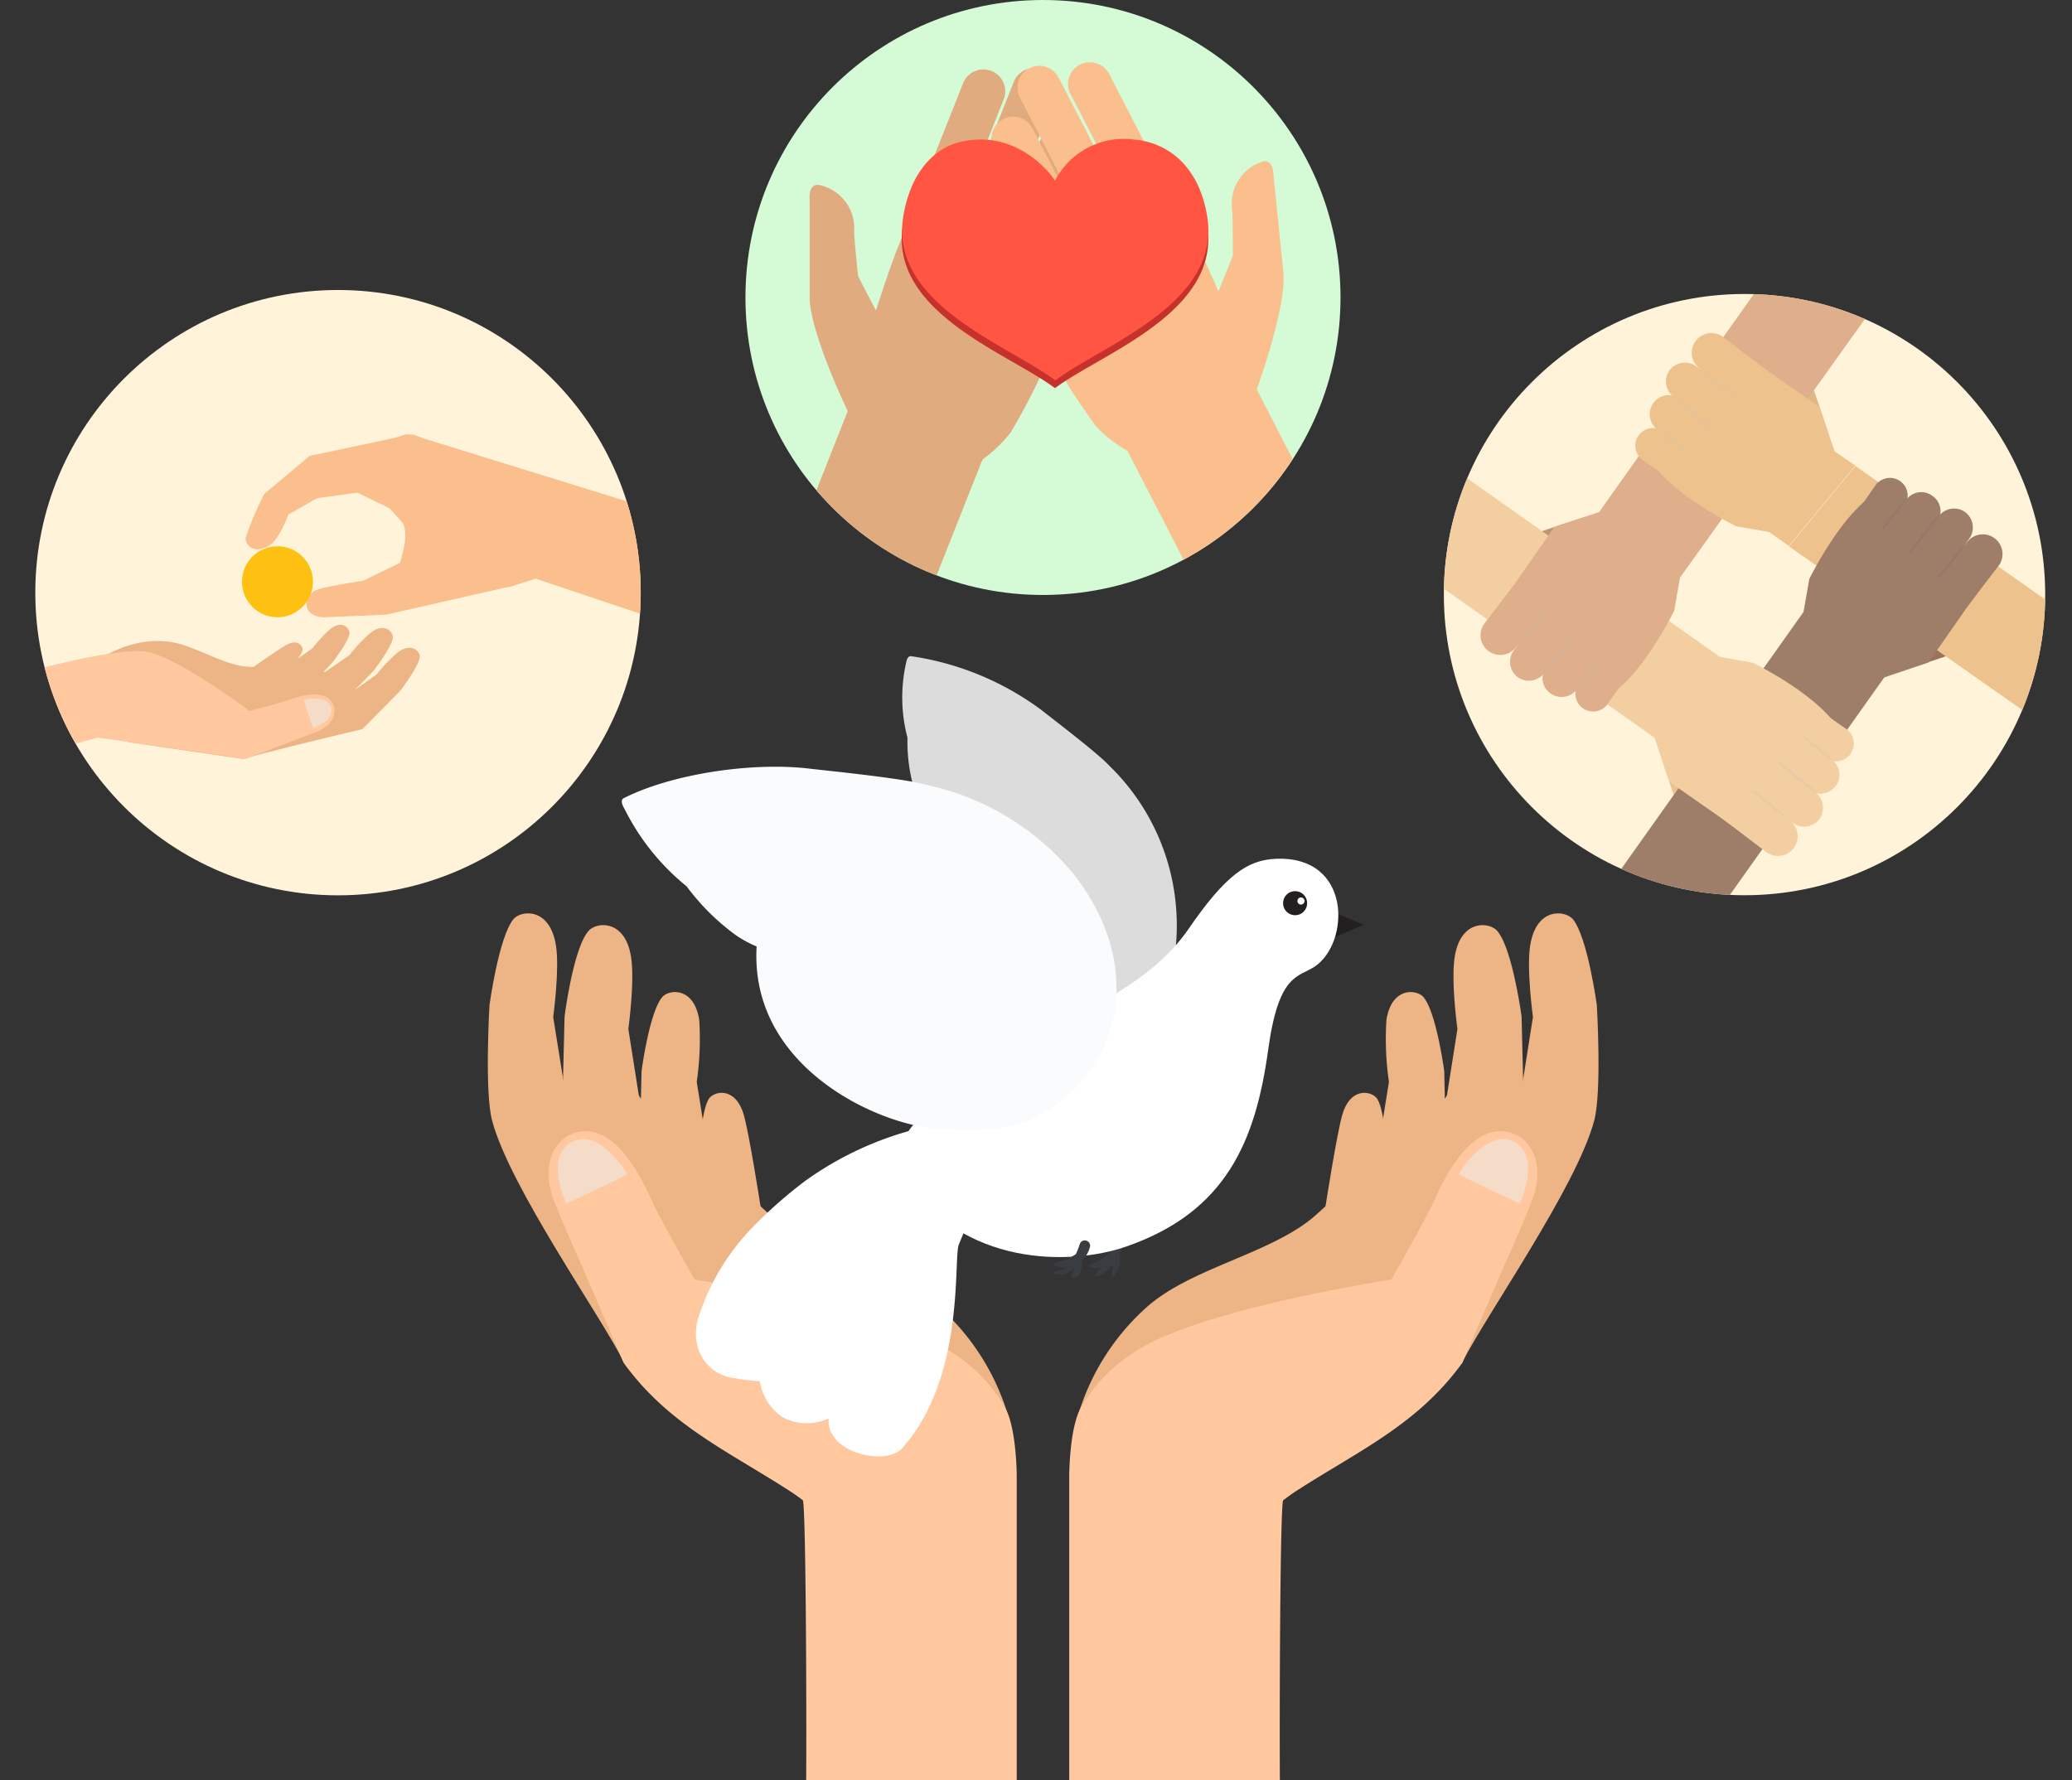 <svg xmlns="http://www.w3.org/2000/svg" viewBox="0 0 224.17 192.61"><rect x="0" y="0" width="224.17" height="192.61" fill="#333333" stroke="none"/><defs><clipPath id="a"><circle cx="188.74" cy="64.34" r="32.53" fill="#fff4d9"/></clipPath><clipPath id="b"><circle cx="36.57" cy="64.13" r="32.75" fill="#fff4d9"/></clipPath><clipPath id="c"><circle cx="112.84" cy="32.19" r="32.19" fill="#d4fad6"/></clipPath></defs><title>Depositphotos_52411687_04</title><g data-name="Layer 2"><g data-name="Layer 1" style="isolation:isolate"><circle cx="188.74" cy="64.34" r="32.53" fill="#fff4d9"/><g clip-path="url(#a)"><path d="M205.53 67.25c2.18-1.35 6.66-2.1 6.66-2.1l.56-1a3.23 3.23 0 0 1 .75-4.91c.42-.3 1.09.79 1.09.79l2.31 4.76-2.9 4.87c-1.21.73-10.22 3.56-10.22 3.56z" fill="#99735a"/><path d="M222.06 73.91c.57-1.65 2-4.71 2.11-7l-23.43-16.49-7.19 8.7 27 18.94c.45-1.4 1.03-2.78 1.51-4.15z" fill="#edc28c"/><path d="M185 81.5c1.35 2.18 2.1 6.66 2.1 6.66l1 .56a3.23 3.23 0 0 1 4.91.75c.3.43-.79 1.1-.79 1.1l-4.75 2.31L182.6 90c-.73-1.21-3.56-10.21-3.56-10.21z" fill="#edc28c"/><path d="M202.6 59.34a2 2 0 0 0 .42 2.87 2 2 0 0 0 2.87-.42l3.63-5.24a2 2 0 0 0-.42-2.87 2 2 0 0 0-2.87.42z" fill="#9e7e68"/><path d="M199.52 57.4a1.93 1.93 0 0 0 .39 2.69 1.93 1.93 0 0 0 2.7-.39l3.4-4.92a1.92 1.92 0 0 0-.39-2.69 1.93 1.93 0 0 0-2.69.39z" fill="#9e7e68"/><path d="M181.36 105l22.5-31.7 4.79-1.62 4-5.74 3.23-4.39a18.21 18.21 0 0 0-4.2-2.94c-1.51-.77-3.59-3.15-5.63-4.2-1.44-.74-2.28-1.72-3.64-.71-3.28 2.43-6 7.66-6.66 8.94l-.63 3.58-22.6 31.87z" fill="#9e7e68"/><path d="M205.94 61.18a2.07 2.07 0 0 0 .34 2.91 2.08 2.08 0 0 0 2.91-.41l3.81-5.32a2.08 2.08 0 0 0-.34-2.91 2.07 2.07 0 0 0-2.91.41z" fill="#9e7e68"/><path d="M208.83 63.85a2.13 2.13 0 0 0 .28 3 2.13 2.13 0 0 0 3-.28l4.05-5.26a2.13 2.13 0 0 0-.28-3 2.13 2.13 0 0 0-3 .28l-.47.55z" fill="#9e7e68"/><path d="M206.51 59.69a.13.13 0 0 0 0 .15h.18a35 35 0 0 0 3.18-4.1c0-.08-.55.26-3.36 3.95z" style="mix-blend-mode:multiply" fill="#877569" opacity=".4"/><path d="M209.64 62.42v.14h.16a26.67 26.67 0 0 0 2.78-3.56s-.52.15-2.94 3.42z" style="mix-blend-mode:multiply" fill="#877569" opacity=".4"/><path d="M203.71 57v.14a.16.16 0 0 0 .16 0 21.64 21.64 0 0 0 2.48-3.25s-.46.19-2.64 3.11z" style="mix-blend-mode:multiply" fill="#877569" opacity=".4"/><path d="M192.47 47.16c-1.35-2.18-2.1-6.66-2.1-6.66l-1-.56a3.23 3.23 0 0 1-4.91-.75c-.3-.43.79-1.1.79-1.1l4.75-2.3 4.87 2.87c.73 1.21 3.56 10.21 3.56 10.21z" fill="#e0b885"/><path d="M171.29 61.44c-2.18 1.35-6.66 2.1-6.66 2.1l-.56 1a3.23 3.23 0 0 1-.75 4.91c-.42.3-1.09-.79-1.09-.79l-2.31-4.75 2.87-4.91C164 58.29 173 55.46 173 55.46z" fill="#bd9575"/><path d="M192.93 78.56a2 2 0 0 0-2.87.42 2 2 0 0 0 .42 2.87l5.24 3.63a2.05 2.05 0 0 0 2.87-.42 2 2 0 0 0-.42-2.87z" fill="#f2cea0"/><path d="M194.86 75.48a1.92 1.92 0 0 0-2.69.39 1.92 1.92 0 0 0 .39 2.69l4.93 3.44a1.92 1.92 0 0 0 2.69-.39 1.93 1.93 0 0 0-.39-2.7z" fill="#f2cea0"/><path d="M148.66 58.36L179 79.82s1.55 4.55 1.62 4.79l5.74 4 4.4 3.23a18.28 18.28 0 0 0 2.93-4.2c.77-1.51 3.15-3.59 4.2-5.63.74-1.44 1.72-2.28.71-3.64-2.43-3.28-7.66-6-8.94-6.65l-3.59-.64-30.5-21.57z" fill="#f2cea0"/><path d="M191.09 81.9a2.08 2.08 0 0 0-2.92.34 2.08 2.08 0 0 0 .41 2.91L193.9 89a2.07 2.07 0 0 0 2.92-.34 2.08 2.08 0 0 0-.41-2.91z" fill="#f2cea0"/><path d="M188.42 84.8a2.14 2.14 0 0 0-3 .28 2.13 2.13 0 0 0 .28 3l5.3 4.05a2.14 2.14 0 0 0 3-.28 2.14 2.14 0 0 0-.28-3l-.55-.47z" fill="#f2cea0"/><path d="M192.57 82.47a.13.13 0 0 0-.15 0v.18a35 35 0 0 0 4.09 3.18c.09.01-.21-.55-3.94-3.36z" style="mix-blend-mode:multiply" fill="#dbc6ab" opacity=".4"/><path d="M189.84 85.6a.12.12 0 0 0-.14 0v.17a26.67 26.67 0 0 0 3.58 2.76s-.17-.53-3.44-2.93z" style="mix-blend-mode:multiply" fill="#dbc6ab" opacity=".4"/><path d="M195.22 79.68h-.14v.16a21.55 21.55 0 0 0 3.25 2.48s-.14-.47-3.11-2.64z" style="mix-blend-mode:multiply" fill="#dbc6ab" opacity=".4"/><path d="M174.23 69.35a2.05 2.05 0 0 0-.42-2.87 2.05 2.05 0 0 0-2.87.42l-3.63 5.24a2 2 0 0 0 .42 2.87 2.05 2.05 0 0 0 2.87-.42z" fill="#deaf8a"/><path d="M177.31 71.29a1.92 1.92 0 0 0-.39-2.69 1.92 1.92 0 0 0-2.69.39l-3.41 4.92a1.93 1.93 0 0 0 .39 2.7 1.93 1.93 0 0 0 2.69-.39z" fill="#deaf8a"/><path d="M193.07 27.14L173 55.42 168.18 57l-4 5.74-3.18 4.44a18.23 18.23 0 0 0 4.2 2.94c1.51.77 3.59 3.15 5.63 4.2 1.44.74 2.28 1.71 3.64.71 3.28-2.43 6-7.66 6.66-8.94l.63-3.59 21.94-30.69z" fill="#deaf8a"/><path d="M170.88 67.51a2.07 2.07 0 0 0-.34-2.91 2.08 2.08 0 0 0-2.91.41l-3.81 5.31a2.08 2.08 0 0 0 .34 2.92 2.08 2.08 0 0 0 2.91-.41z" fill="#deaf8a"/><path d="M168 64.84a2.14 2.14 0 0 0-.28-3 2.13 2.13 0 0 0-3 .28l-4.05 5.26a2.13 2.13 0 0 0 .28 3 2.13 2.13 0 0 0 3-.28l.47-.55z" fill="#deaf8a"/><path d="M170.32 69a.12.12 0 0 0 0-.15h-.18a35.12 35.12 0 0 0-3.18 4.1c.04.05.55-.22 3.36-3.95z" style="mix-blend-mode:multiply" fill="#ccb7a5" opacity=".4"/><path d="M167.19 66.27a.11.11 0 0 0 0-.14h-.16a26.69 26.69 0 0 0-2.76 3.58s.5-.17 2.92-3.44z" style="mix-blend-mode:multiply" fill="#ccb7a5" opacity=".4"/><path d="M173.11 71.64v-.14h-.16a22 22 0 0 0-2.48 3.25s.47-.14 2.64-3.11z" style="mix-blend-mode:multiply" fill="#ccb7a5" opacity=".4"/><path d="M184.55 50.1a2.05 2.05 0 0 0 2.87-.42 2 2 0 0 0-.42-2.87l-5.24-3.63a2 2 0 0 0-2.87.42 2.05 2.05 0 0 0 .42 2.87z" fill="#edc28c"/><path d="M182.62 53.18a1.93 1.93 0 0 0 2.69-.39 1.92 1.92 0 0 0-.39-2.69L180 46.69a1.93 1.93 0 0 0-2.69.39 1.92 1.92 0 0 0 .39 2.69z" fill="#edc28c"/><path d="M198.48 48.83s-1.55-4.55-1.62-4.79l-5.74-4-4.4-3.23a18.31 18.31 0 0 0-2.93 4.2c-.77 1.51-3.15 3.59-4.2 5.63-.74 1.44-1.72 2.28-.71 3.64 2.42 3.28 7.66 6 8.94 6.66l3.59.63 2.13 1.5 7.19-8.7z" fill="#edc28c"/><path d="M186.39 46.75a2.08 2.08 0 0 0 2.91-.34 2.07 2.07 0 0 0-.41-2.91l-5.31-3.81a2.08 2.08 0 0 0-2.92.34 2.07 2.07 0 0 0 .41 2.91z" fill="#edc28c"/><path d="M189.06 43.86a2.13 2.13 0 0 0 3-.28 2.13 2.13 0 0 0-.28-3l-5.26-4.05a2.14 2.14 0 0 0-3 .28 2.13 2.13 0 0 0 .28 3l.55.47z" fill="#edc28c"/><path d="M184.91 46.18a.12.12 0 0 0 .16 0v-.17a35.15 35.15 0 0 0-4.09-3.18c-.1-.01.2.54 3.93 3.35z" style="mix-blend-mode:multiply" fill="#dbc6ab" opacity=".4"/><path d="M187.64 43.06a.12.12 0 0 0 .14 0v-.16a26.81 26.81 0 0 0-3.58-2.76s.17.49 3.44 2.92z" style="mix-blend-mode:multiply" fill="#dbc6ab" opacity=".4"/><path d="M182.26 49h.14a.15.15 0 0 0 0-.16 21.72 21.72 0 0 0-3.25-2.48s.15.44 3.11 2.64z" style="mix-blend-mode:multiply" fill="#dbc6ab" opacity=".4"/></g><path d="M60.15 102.31c.41 2.58-.3 7.74-.3 7.74l1.15 7.16 4.62 7.73 5 4.33-3.05 18.24c-2.64-5.23-12.43-19.08-14.33-26.26-.84-3.16-.28-12.51-.28-12.51s1-7.35 2.59-9.28c.79-.97 3.94-1.34 4.6 2.85z" fill="#edb485"/><path d="M63.66 100.75c.82-1 4-1.34 4.62 2.85.41 2.58-.3 7.74-.3 7.74l1.13 7.17.23.38.07-3s.84-6.37 2.24-8c.71-.84 3.43-1.15 4 2.47a32.22 32.22 0 0 1-.27 6.71l1 6.21 4 6.69 1.14 1.06c2.54 5 9.49 9.64 12.8 12.24a61 61 0 0 1 6.18 5.3L90.32 165l-22.77-17.49 1.21-8.64c-2.41-4.88-8-15.76-8-15.76l.32-13.11s.92-7.33 2.58-9.25z" fill="#edb485"/><path d="M80.1 129.72c-1.41-.54-2.79-1.21-4.21-1.73l-.21-1.83s0-5.63 1-7.25c.51-.82 2.84-1.42 3.77 1.66.58 1.9 1.84 10 1.84 10-.88-.35-1.64-.64-2.19-.85z" fill="#edb485"/><path d="M103.36 155.2c.41 1.13 5.92-1.36 5.71-2a25.4 25.4 0 0 0-7.58-11.88c-4.72-4.08-12.84-5.58-17.65-9.41a48.76 48.76 0 0 1-6.94-7.27c-1.51-1.81-2.59-3.5-5-4a1.83 1.83 0 0 0-2.13 1.94c.38 2.48 2.1 3.9 3.66 5.81a48 48 0 0 0 5.21 5.8c4.36 3.84 9.88 5.74 14.49 9.18 4.16 3.07 8.42 6.83 10.23 11.83z" fill="#edb485"/><path d="M87.22 192.61H110v-32.88s0-5.09-1.23-7.36a17.33 17.33 0 0 0-6.17-6.28c-7.09-4.51-27.45-7.63-27.45-7.63s-3.75-6.57-4.71-8.71c-3.23-7.2-6.42-8-8.68-7-2 .86-3.22 3.71-1.79 7.26 1 2.58 3 7 3 7l4.49 10.44c5.16 7.16 12.16 9.92 19.38 14.81.36.23.43 23.64.38 30.35z" fill="#ffc89f"/><path d="M61.27 130.23s-2.61-5.52 1-6.84c2.68-1 5.66 3.53 5.55 3.7s-6.55 3.14-6.55 3.14z" fill="#edf0f2" opacity=".5"/><path d="M165.55 102.31c-.41 2.58.3 7.74.3 7.74l-1.13 7.16-4.62 7.73-5 4.33 3.05 18.24c2.64-5.23 12.42-19.08 14.33-26.26.84-3.16.28-12.51.28-12.51s-1-7.35-2.59-9.28c-.82-.97-3.96-1.34-4.62 2.85z" fill="#edb485"/><path d="M162 100.75c-.82-1-4-1.34-4.62 2.85-.41 2.58.3 7.74.3 7.74l-1.13 7.17-.23.38-.07-3s-.85-6.37-2.25-8c-.71-.84-3.43-1.15-4 2.47a32.12 32.12 0 0 0 .27 6.71l-1 6.21-4 6.69-1.15 1.06c-2.54 5-9.49 9.64-12.8 12.24a60.65 60.65 0 0 0-6.18 5.3L135.37 165l22.78-17.48-1.21-8.64c2.41-4.88 8-15.76 8-15.76l-.32-13.12s-.98-7.33-2.62-9.25z" fill="#edb485"/><path d="M145.59 129.72c1.41-.54 2.79-1.21 4.21-1.73l.21-1.83s0-5.63-1-7.25c-.51-.82-2.84-1.42-3.77 1.66-.58 1.9-1.84 10-1.84 10 .89-.35 1.6-.64 2.19-.85z" fill="#edb485"/><path d="M122.33 155.2c-.41 1.13-5.92-1.36-5.71-2a25.39 25.39 0 0 1 7.58-11.88c4.72-4.08 12.84-5.58 17.65-9.41a48.76 48.76 0 0 0 6.94-7.27c1.51-1.81 2.59-3.5 5-4a1.83 1.83 0 0 1 2.14 1.94c-.38 2.48-2.11 3.9-3.66 5.81a48.22 48.22 0 0 1-5.21 5.8c-4.35 3.84-9.88 5.74-14.49 9.18-4.17 3.07-8.43 6.83-10.24 11.83z" fill="#edb485"/><path d="M138.47 192.61h-22.79v-32.88s0-5.09 1.23-7.36a17.36 17.36 0 0 1 6.17-6.28c7.09-4.51 27.45-7.63 27.45-7.63s3.75-6.57 4.71-8.71c3.23-7.2 6.42-8 8.68-7 2 .86 3.22 3.71 1.79 7.26-1 2.58-3 7-3 7l-4.49 10.44c-5.16 7.16-12.16 9.92-19.38 14.81-.35.23-.42 23.64-.37 30.35z" fill="#ffc89f"/><path d="M164.42 130.23s2.61-5.52-1-6.84c-2.68-1-5.66 3.53-5.55 3.7s6.55 3.14 6.55 3.14z" fill="#edf0f2" opacity=".5"/><path d="M121.45 134c-.22-.44-.81-.26-1 .12s-.3 1-.45 1.47a4.63 4.63 0 0 1-1.95 1.16.21.21 0 0 0 0 .41 2.35 2.35 0 0 0 1.07 0c-.17.23-.35.45-.52.66s0 .35.16.28a3.82 3.82 0 0 0 1.61-1.29 8.07 8.07 0 0 1-.11 1.08c0 .15.16.29.28.16a2.78 2.78 0 0 0 .58-2.45 2.06 2.06 0 0 0 .33-1.6z" fill="#393c41"/><path d="M126.95 95.92A24.05 24.05 0 0 0 120 82.84c-1.21-1.33-6.29-5.18-7.31-6A31.2 31.2 0 0 0 98.54 71c-.43 0-.48.64-.53.82a17 17 0 0 0 .17 8 18.19 18.19 0 0 0 .64 5.26 8.64 8.64 0 0 0 1.18 2.65c-8.11 10.28-1.28 22.78 3.43 26.34 6.95 5.25 9.54 4.24 12.88 3.42 7.82-2.65 12.38-11.49 10.64-21.57z" fill="#dcdcdc"/><path fill="#231f20" d="M142.05 97.74l5.47 2.34-5.47 2.33v-4.67z"/><path d="M138 92.93c-3 .13-5.38 1.72-9.4 7.57s-10.84 8.48-14.78 10.83-20 10-15.94 16.15c6.2 9.51 17.83 9.51 23.89 7.43 10.88-3.74 14.08-11.43 15.44-21.36 1.13-8.2 3.21-7.78 5-8.94 3.87-2.55 4.09-12.06-4.21-11.68z" fill="#fff"/><path d="M141.39 98a1.3 1.3 0 1 0-1.55 1 1.3 1.3 0 0 0 1.55-1z" fill="#231f20"/><path d="M141.13 97.58a.38.38 0 1 0-.75-.17.38.38 0 0 0 .75.17z" fill="#fff"/><path d="M106.3 128.47a5 5 0 0 0-.1-1.54 5.46 5.46 0 0 0-3.71-3.71c-.41-.32-.83-.63-1.2-.94a.19.19 0 0 0-.14-.2h-.12c-.19-.16-.37-.32-.54-.47a.38.38 0 0 0-.62.38 35.8 35.8 0 0 0-12.74 5.78 49.84 49.84 0 0 0-5.63 4.95 24.86 24.86 0 0 0-5.78 9.37c-1.18 3.08.16 6.17 3.17 6.94a28 28 0 0 0 3.32.43 5.76 5.76 0 0 0 2.45 3.88 5.6 5.6 0 0 0 5 .14c-.38 3.61 6 5.24 7.91 3.26 6.81-7.58 5.59-20.16 6.14-22a45.41 45.41 0 0 1 2-4.38 5.24 5.24 0 0 0 .51-1.42l.12-.2a.22.22 0 0 0-.04-.27z" fill="#fff"/><path d="M116 94.39a28.34 28.34 0 0 0-15.9-9.49c-2.3-.68-10.86-1.53-12.62-1.74-6.12-.71-14.76.56-20 3.21-.48.24 0 1 .15 1.28a25.18 25.18 0 0 0 6.65 8.25 24.79 24.79 0 0 0 4.58 4.72 11.8 11.8 0 0 0 3 1.79c-.77 13 13 19.19 19.21 19.68 9.15.71 11.17-1.15 14.07-3.25 6.86-5.77 7.86-15.71.86-24.45z" fill="#fafbfd"/><path d="M116.81 134.65a8.24 8.24 0 0 1-.42 1.06 8.7 8.7 0 0 1-1.26.69 5.42 5.42 0 0 0-1.1.31.15.15 0 0 0 0 .25 2.11 2.11 0 0 0 1.42.09 1.61 1.61 0 0 1-1.27.49c-.18 0-.19.24 0 .3a2.21 2.21 0 0 0 2.07-.61 3.79 3.79 0 0 1-.35.78.22.22 0 0 0 .16.27c.8.12 1.06-1.13 1-1.84a3.51 3.51 0 0 0 .86-1.5.57.57 0 0 0-1.11-.29z" fill="#393c41"/><circle cx="36.57" cy="64.13" r="32.75" fill="#fff4d9"/><g clip-path="url(#b)"><path d="M43.09 70.55A16.4 16.4 0 0 0 40.73 73l-2.62 1.85-3.88.91-2.92-.25-4.85 6.59c2.47-.78 12.75-3.2 12.75-3.2l4.06-4.12s2-2.58 2.15-3.68c.06-.52-.8-1.63-2.33-.55z" fill="#edb485"/><path d="M42.5 69c.06-.56-.8-1.67-2.33-.59a16.38 16.38 0 0 0-2.36 2.48l-2.62 1.81H35l.95-1s1.76-2.23 1.86-3.19c0-.48-.69-1.44-2-.51a14.24 14.24 0 0 0-2 2.15l-2.27 1.6-3.36.79h-.69c-2.38.74-6 0-7.83-.29A26.93 26.93 0 0 0 16 72l-2.1 8.31 12.57 1.84 2.37-3.05c2.29-.74 7.46-2.33 7.46-2.33l4.06-4.12s2.03-2.59 2.14-3.65z" fill="#edb485"/><path d="M28.24 72.67c.61.29 1.25.51 1.85.8l.65-.5a9.73 9.73 0 0 0 2-2.54c.1-.42-.43-1.34-1.69-.68-.78.4-3.74 2.5-3.74 2.5z" fill="#edb485"/><path d="M33.65 72.46a3.88 3.88 0 0 0-2.8-.36 21.47 21.47 0 0 1-4.45 0c-2.7-.35-5.68-2.46-8.43-2.7C13.24 69 9.64 71.83 6 74.74c0 .1 0 .21.07.31a3.49 3.49 0 0 0 .67 1.14 1 1 0 0 1 .64.1C9.33 75.38 11 74 13 73.14c2.15-1 4.65-.77 6.91-.41 2.52.4 4.82 1.57 7.38 1.77a21 21 0 0 0 3.45-.14 5.43 5.43 0 0 0 3-.63.81.81 0 0 0-.09-1.27z" fill="#edb485"/><path d="M36.1 76.34c.35.9-.18 2.17-1.75 2.8-1.14.47-3.13 1.2-3.13 1.2l-4.7 1.8c-1-.23-15.95-2.33-15.95-2.33l-8.44 2.33L0 73.47c.2 0 12.69-3.71 16.1-2.9 3.61.86 10.9 6.36 10.9 6.36s3.24-.84 4.22-1.19c3.27-1.19 4.49-.41 4.88.6z" fill="#ffc89f"/><path d="M33.88 78.8s2.56-.87 1.86-2.43c-.52-1.15-2.86-.71-2.88-.62s1.02 3.05 1.02 3.05z" fill="#edf0f2" opacity=".5"/><path fill="#fbbf8d" d="M42.15 55.03l2.52-7.95 23.38 7.24 2.35 12.47-12.46-4.18-2.77.9-4.81.12-5.29-7.75-2.92-.85z"/><path d="M42.15 55l2.52-8 14.23 5.74a6.14 6.14 0 0 0-1.13 1.95A29 29 0 0 0 56 58.83a63.86 63.86 0 0 1-1.72 4.7l-3.88.11-5.29-7.75z" fill="#fbbf8d"/><path d="M43.21 47.24c-.25.13-9.7 2.08-9.7 2.08l-4.92 4.13a34.11 34.11 0 0 0-2 4.71c-.12.61.71 1.93 2.51.89 1.11-.64 2.1-3.37 2.1-3.37l3.09-1.77 4.38-.6L42.15 55l4.45-6.49s-1.46-2.24-3.39-1.27z" fill="#fbbf8d"/><path d="M41.83 66.5l-6.62.29C33 66.86 32.58 65 33.91 64c.63-.49 5.35-1.15 5.35-1.15l4-1.94s1.22-3.41.15-4.52L42.15 55l9.05-2.61 5.51 6.33-1.55 4.75z" fill="#fbbf8d"/><circle cx="30.02" cy="62.95" r="3.84" fill="#fec111"/></g><circle cx="112.84" cy="32.19" r="32.19" fill="#d4fad6"/><g clip-path="url(#c)"><path d="M95.72 43.22l2.34-3.93c-2-3-5.22-9.41-5.22-9.41s-.41-3.72-.43-4.88a4.76 4.76 0 0 0-3.87-5c-1.15-.06-.94 1.62-.94 1.62v10.77c.12 2.9 2.44 8.57 4.13 12.12 1.44.26 2.62-.42 3.99-1.29z" fill="#e0ab7e"/><path d="M105.75 27.61c-2-.8-7.84-2.69-8.81-.29-.81 2-2.21 6.41-2.21 6.41l-1.48 5.79s1.66 8.18 3.92 9.15a16.36 16.36 0 0 0 5.32 1.57 7.19 7.19 0 0 0 2.86.1 14.65 14.65 0 0 0 4-3.55 71.78 71.78 0 0 0 3.48-6.65 52.23 52.23 0 0 0 2.29-5.65c-.62-1.91-1.3-3.68-9.37-6.88z" fill="#e0ab7e"/><path fill="#e0ab7e" d="M83.814 64.441l9.004-22.731 14.392 5.7-9.004 22.732z"/><path d="M106.79 29a2.36 2.36 0 0 1-3.07 1.33 2.36 2.36 0 0 1-1.33-3.07l7.29-18.4a2.36 2.36 0 0 1 3.07-1.32 2.36 2.36 0 0 1 1.32 3.07z" fill="#e0ab7e"/><path d="M110.15 34.17a2.36 2.36 0 0 1-3.07 1.32 2.36 2.36 0 0 1-1.32-3.07L113 14a2.36 2.36 0 0 1 3.07-1.33 2.36 2.36 0 0 1 1.33 3.07z" fill="#e0ab7e"/><path d="M113 39.8a2.2 2.2 0 0 1-2.86 1.2 2.2 2.2 0 0 1-1.23-2.86L115.7 21a2.2 2.2 0 0 1 2.86-1.23 2.2 2.2 0 0 1 1.24 2.86z" fill="#e0ab7e"/><path d="M101.31 29.11a2.36 2.36 0 0 1-3.07 1.33 2.36 2.36 0 0 1-1.33-3.07L104.2 9a2.36 2.36 0 0 1 3.06-1.32 2.36 2.36 0 0 1 1.33 3.07z" fill="#e0ab7e"/><path d="M131.83 41.23l-2.72-3.68c1.66-3.15 4.27-9.88 4.27-9.88s0-3.74-.06-4.9a4.76 4.76 0 0 1 3.36-5.31c1.14-.17 1.1 1.51 1.1 1.51l1.09 10.72c.17 2.89-1.58 8.77-2.91 12.46-1.44.38-2.68-.15-4.13-.92z" fill="#fbbf8d"/><path d="M120.31 26.69c1.93-1 7.54-3.45 8.74-1.16 1 1.89 2.84 6.16 2.84 6.16l2 5.62s-.85 8.3-3 9.49a16.36 16.36 0 0 1-5.14 2.09 7.25 7.25 0 0 1-2.84.38 14.71 14.71 0 0 1-4.33-3.14 71.64 71.64 0 0 1-4.12-6.27 51.87 51.87 0 0 1-2.84-5.4c.47-1.96.97-3.79 8.69-7.77z" fill="#fbbf8d"/><path fill="#fbbf8d" d="M120.816 46.53l13.758-7.094 11.206 21.73-13.758 7.095z"/><path d="M119.41 28.15a2.37 2.37 0 0 0 3.18 1 2.37 2.37 0 0 0 1-3.19l-9.06-17.57a2.36 2.36 0 0 0-3.18-1 2.36 2.36 0 0 0-1 3.18z" fill="#fbbf8d"/><path d="M116.58 33.65a2.36 2.36 0 0 0 3.18 1 2.36 2.36 0 0 0 1-3.18l-9.05-17.57a2.36 2.36 0 0 0-3.18-1 2.37 2.37 0 0 0-1 3.18z" fill="#fbbf8d"/><path d="M114.3 39.54a2.2 2.2 0 0 0 3 .95 2.2 2.2 0 0 0 .95-3l-8.45-16.38a2.2 2.2 0 0 0-3-.95 2.2 2.2 0 0 0-.95 3z" fill="#fbbf8d"/><path d="M124.88 27.75a2.36 2.36 0 0 0 3.18 1 2.36 2.36 0 0 0 1-3.18L120 8a2.37 2.37 0 0 0-3.18-1 2.36 2.36 0 0 0-1 3.18z" fill="#fbbf8d"/><path d="M130.61 24.31c-.88-5.54-4.34-8.06-7.93-8.35a8.37 8.37 0 0 0-8.53 4.44c-.52-.81-4.15-5.55-10.19-4.21-3 .66-5.53 3.44-6.28 8.12C96.16 33.8 109.07 38.2 114.14 42c5.07-3.8 17.98-8.2 16.47-17.69z" fill="#c6312b"/><path d="M130.61 23.45c-.88-5.54-4.34-8.06-7.93-8.35a8.36 8.36 0 0 0-8.53 4.44c-.53-.81-4.15-5.54-10.15-4.21-3 .66-5.53 3.44-6.28 8.12-1.51 9.49 11.39 13.88 16.46 17.72 5.03-3.84 17.94-8.23 16.43-17.72z" fill="#ff5542"/></g></g></g></svg>